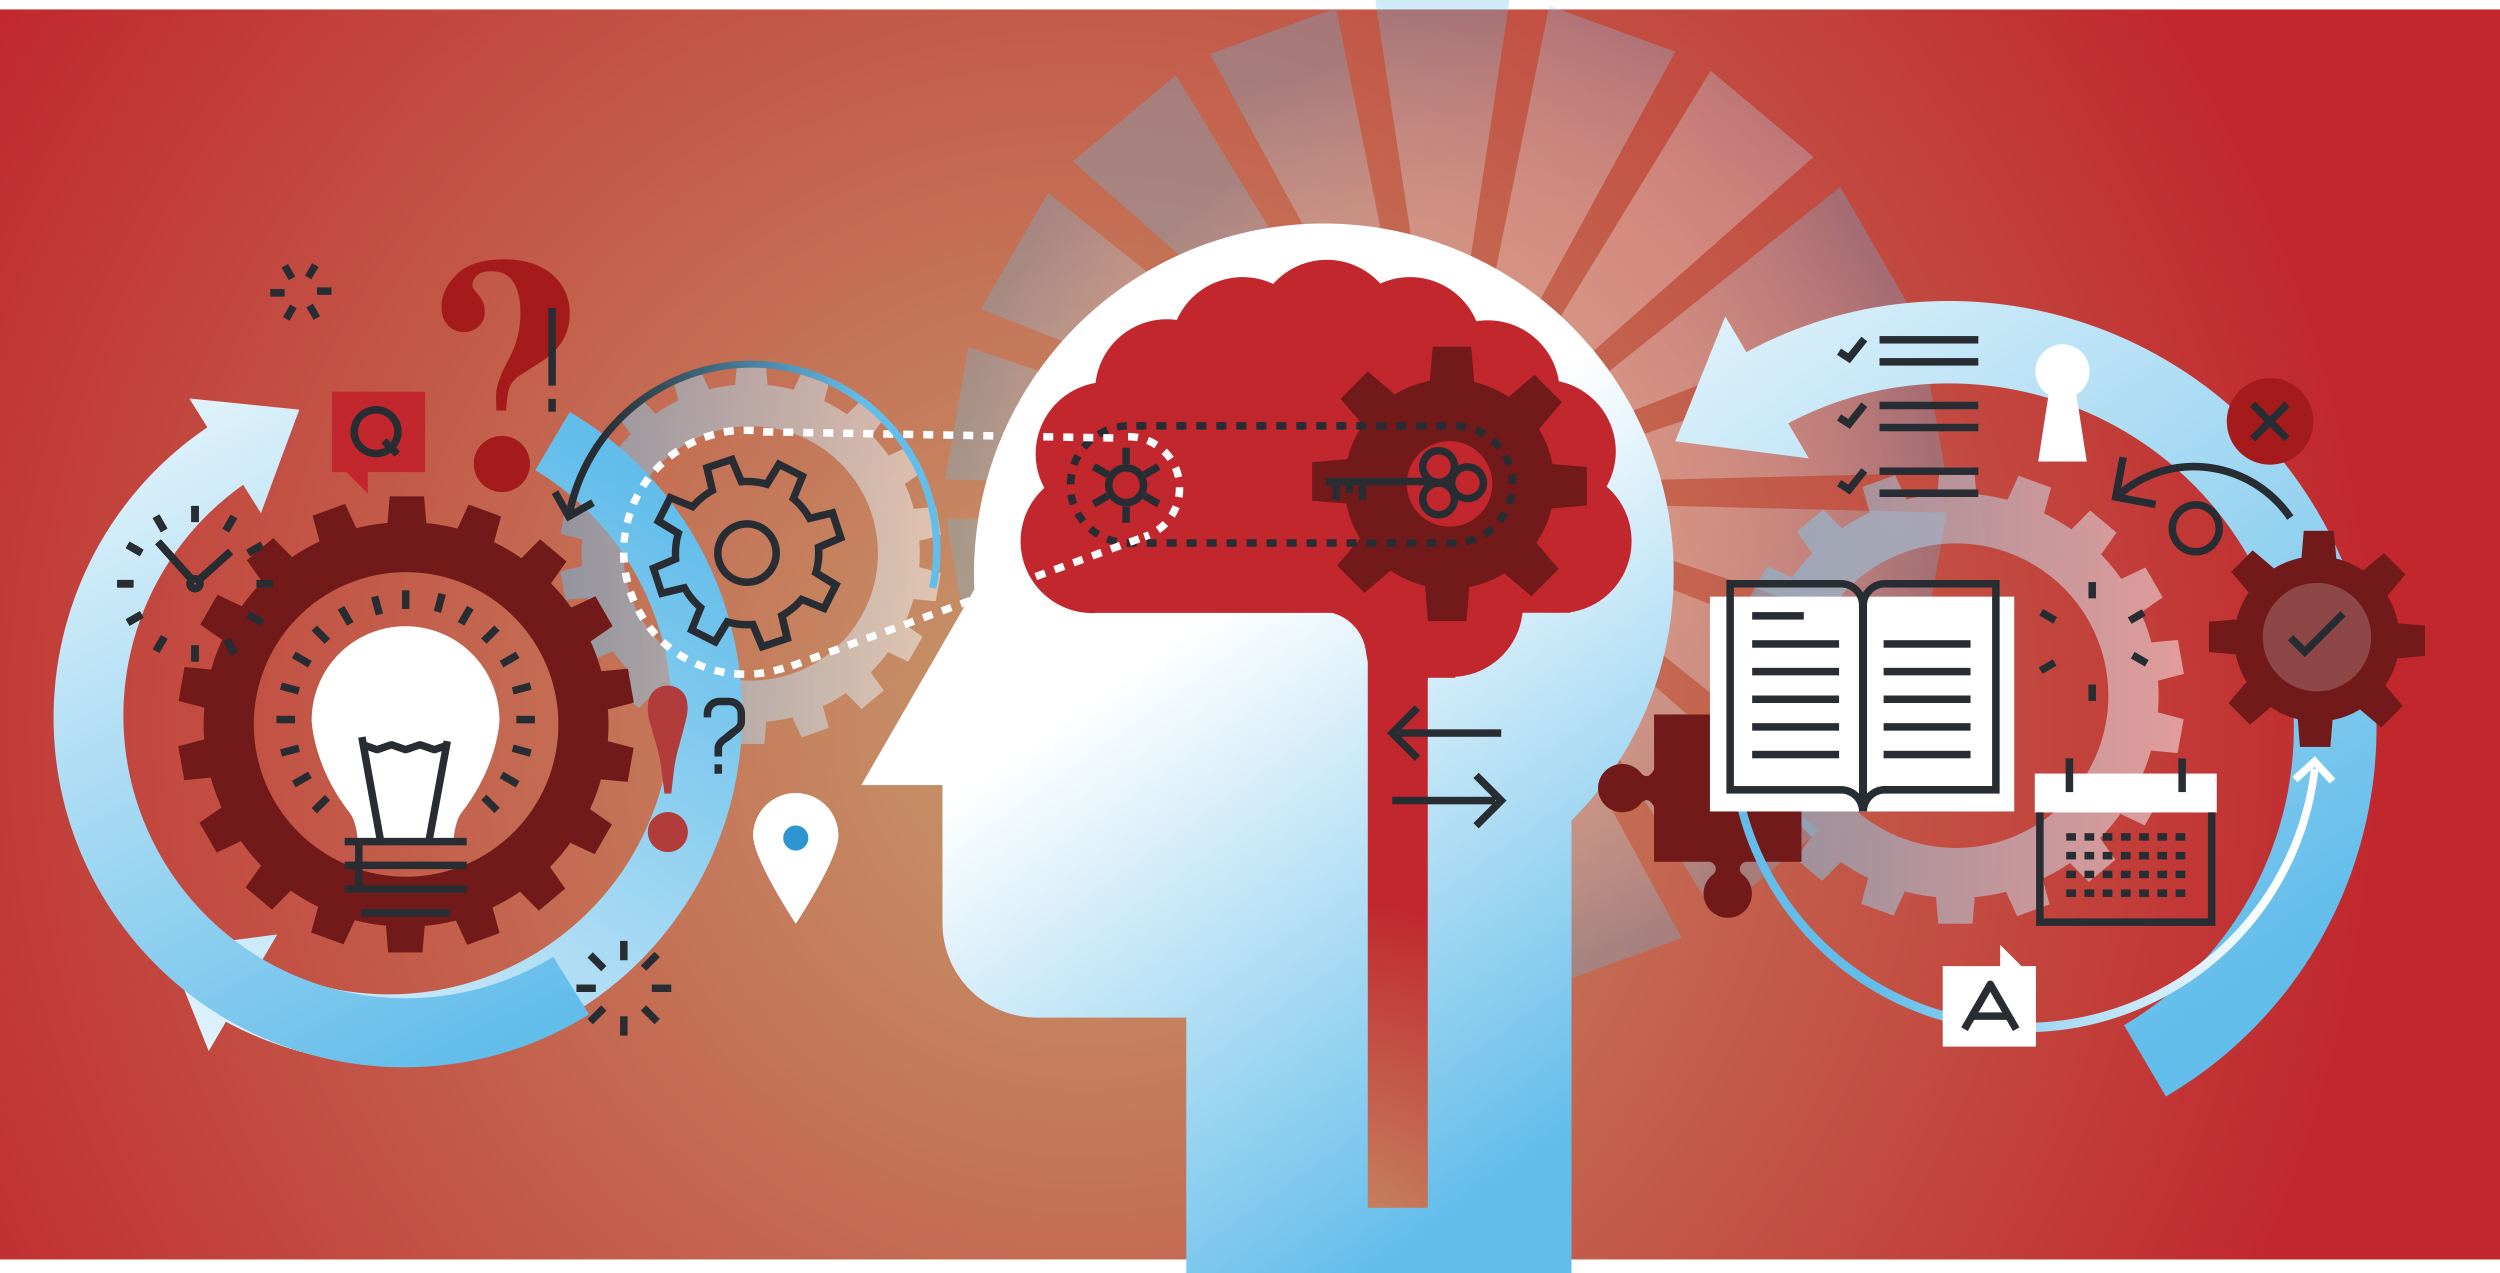 <svg xmlns="http://www.w3.org/2000/svg" xmlns:xlink="http://www.w3.org/1999/xlink" viewBox="0 0 1000 509.3"><defs><style>.a{fill:url(#a);}.b{mask:url(#b);}.aa,.ac,.ae,.ag,.ai,.ak,.c,.e,.g,.i,.k,.m,.o,.q,.s,.u,.w,.y{opacity:0.3;}.c{fill:url(#d);}.d{mask:url(#e);}.e{fill:url(#g);}.f{mask:url(#h);}.g{fill:url(#j);}.h{mask:url(#k);}.i{fill:url(#m);}.j{mask:url(#n);}.k{fill:url(#p);}.l{mask:url(#q);}.m{fill:url(#s);}.n{mask:url(#t);}.o{fill:url(#v);}.p{mask:url(#w);}.q{fill:url(#y);}.r{mask:url(#z);}.s{fill:url(#ab);}.t{mask:url(#ac);}.u{fill:url(#ae);}.v{mask:url(#af);}.w{fill:url(#ah);}.x{mask:url(#ai);}.y{fill:url(#ak);}.z{mask:url(#al);}.aa{fill:url(#an);}.ab{mask:url(#ao);}.ac{fill:url(#aq);}.ad{mask:url(#ar);}.ae{fill:url(#at);}.af{mask:url(#au);}.ag{fill:url(#aw);}.ah{mask:url(#ax);}.ai{fill:url(#az);}.aj{mask:url(#ba);}.ak{fill:url(#bc);}.al{opacity:0.4;}.am{mask:url(#bd);}.an{fill:url(#bf);}.ao,.ap{opacity:0.5;}.ao{fill:url(#bg);}.ap{fill:url(#bh);}.aq{fill:#721a1a;}.ar{mask:url(#bi);}.as{fill:url(#bk);}.at{mask:url(#bl);}.au{fill:url(#bn);}.av{mask:url(#bo);}.aw{fill:url(#bq);}.ax{fill:url(#br);}.ay{fill:#282d33;}.az{fill:#fff;}.ba{mask:url(#bs);}.bb{fill:url(#bu);}.bc{mask:url(#bv);}.bd{fill:url(#bx);}.be{fill:#a51b1b;}.bf{fill:none;stroke:#282d33;stroke-width:3px;}.bg{fill:#b23b3b;}.bh{fill:url(#by);}.bi{fill:#2e95d1;}.bj{fill:#8e4747;}.bk{filter:url(#bw);}.bl{filter:url(#bt);}.bm{filter:url(#bp);}.bn{filter:url(#bm);}.bo{filter:url(#bj);}.bp{filter:url(#be);}.bq{filter:url(#bb);}.br{filter:url(#ay);}.bs{filter:url(#av);}.bt{filter:url(#as);}.bu{filter:url(#ap);}.bv{filter:url(#am);}.bw{filter:url(#aj);}.bx{filter:url(#ag);}.by{filter:url(#ad);}.bz{filter:url(#aa);}.ca{filter:url(#x);}.cb{filter:url(#u);}.cc{filter:url(#r);}.cd{filter:url(#o);}.ce{filter:url(#l);}.cf{filter:url(#i);}.cg{filter:url(#f);}.ch{filter:url(#c);}</style><radialGradient id="a" cx="434" cy="66" r="522.3" gradientTransform="translate(0 225)" gradientUnits="userSpaceOnUse"><stop offset="0" stop-color="#c69c6d"/><stop offset="1" stop-color="#c1272d"/></radialGradient><filter id="c" x="550.12" y="-3.78" width="53.69" height="177.75" filterUnits="userSpaceOnUse" color-interpolation-filters="sRGB"><feFlood flood-color="#fff" result="bg"/><feBlend in="SourceGraphic" in2="bg"/></filter><linearGradient id="d" x1="-9332.3" y1="-2537.53" x2="-9332.3" y2="-2662.99" gradientTransform="translate(-8755.33 -2533.4) rotate(180)" gradientUnits="userSpaceOnUse"><stop offset="0" stop-color="#63bdea"/><stop offset=".04" stop-color="#71c3ec"/><stop offset=".2" stop-color="#9cd5f2"/><stop offset=".36" stop-color="#c0e4f6"/><stop offset=".52" stop-color="#dbf0fa"/><stop offset=".68" stop-color="#eff8fd"/><stop offset=".84" stop-color="#fbfdfe"/><stop offset="1" stop-color="#fff"/></linearGradient><filter id="f" x="483.96" y="-.52" width="86.02" height="176.22" filterUnits="userSpaceOnUse" color-interpolation-filters="sRGB"><feFlood flood-color="#fff" result="bg"/><feBlend in="SourceGraphic" in2="bg"/></filter><linearGradient id="g" x1="-8650.69" y1="-4083.64" x2="-8650.69" y2="-4209.09" gradientTransform="matrix(-.94 .34 -.34 -.94 -9015.06 -862.53)" xlink:href="#d"/><filter id="i" x="429.18" y="26.28" width="134.82" height="153.42" filterUnits="userSpaceOnUse" color-interpolation-filters="sRGB"><feFlood flood-color="#fff" result="bg"/><feBlend in="SourceGraphic" in2="bg"/></filter><linearGradient id="j" x1="-7481.64" y1="-5303.37" x2="-7481.64" y2="-5428.83" gradientTransform="matrix(-.77 .64 -.64 -.77 -8687.54 797.29)" xlink:href="#d"/><filter id="l" x="392.39" y="73.38" width="167.36" height="112.13" filterUnits="userSpaceOnUse" color-interpolation-filters="sRGB"><feFlood flood-color="#fff" result="bg"/><feBlend in="SourceGraphic" in2="bg"/></filter><linearGradient id="m" x1="-5965.57" y1="-6049.76" x2="-5965.57" y2="-6175.21" gradientTransform="translate(-7812.48 2243.78) rotate(120)" xlink:href="#d"/><filter id="o" x="378.04" y="135.11" width="179.71" height="57.3" filterUnits="userSpaceOnUse" color-interpolation-filters="sRGB"><feFlood flood-color="#fff" result="bg"/><feBlend in="SourceGraphic" in2="bg"/></filter><linearGradient id="p" x1="-4285.92" y1="-6232.44" x2="-4285.92" y2="-6357.89" gradientTransform="translate(-6494.97 3304.86) rotate(100)" xlink:href="#d"/><filter id="r" x="378.51" y="199.59" width="179.72" height="57.3" filterUnits="userSpaceOnUse" color-interpolation-filters="sRGB"><feFlood flood-color="#fff" result="bg"/><feBlend in="SourceGraphic" in2="bg"/></filter><linearGradient id="s" x1="-2644.73" y1="-5830.13" x2="-2644.73" y2="-5955.59" gradientTransform="translate(-4895.14 3850.16) rotate(80)" xlink:href="#d"/><filter id="u" x="393.77" y="206.17" width="167.36" height="112.12" filterUnits="userSpaceOnUse" color-interpolation-filters="sRGB"><feFlood flood-color="#fff" result="bg"/><feBlend in="SourceGraphic" in2="bg"/></filter><linearGradient id="v" x1="-1240.51" y1="-4890.14" x2="-1240.51" y2="-5015.59" gradientTransform="translate(-3203.82 3816.11) rotate(60)" xlink:href="#d"/><filter id="x" x="431.29" y="211.36" width="134.82" height="153.42" filterUnits="userSpaceOnUse" color-interpolation-filters="sRGB"><feFlood flood-color="#fff" result="bg"/><feBlend in="SourceGraphic" in2="bg"/></filter><linearGradient id="y" x1="-242.03" y1="-3527.17" x2="-242.03" y2="-3652.63" gradientTransform="matrix(.77 .64 -.64 .77 -1627.36 3205.53)" xlink:href="#d"/><filter id="aa" x="486.55" y="214.54" width="86.02" height="176.21" filterUnits="userSpaceOnUse" color-interpolation-filters="sRGB"><feFlood flood-color="#fff" result="bg"/><feBlend in="SourceGraphic" in2="bg"/></filter><linearGradient id="ab" x1="229.23" y1="-1904.36" x2="229.23" y2="-2029.81" gradientTransform="matrix(.94 .34 -.34 .94 -353.51 2092.59)" xlink:href="#d"/><filter id="ad" x="552.87" y="215.31" width="53.69" height="177.76" filterUnits="userSpaceOnUse" color-interpolation-filters="sRGB"><feFlood flood-color="#fff" result="bg"/><feBlend in="SourceGraphic" in2="bg"/></filter><linearGradient id="ae" x1="117.74" y1="-218.55" x2="117.74" y2="-344.01" gradientTransform="translate(461.98 611.25)" xlink:href="#d"/><filter id="ag" x="586.71" y="213.59" width="86.02" height="176.22" filterUnits="userSpaceOnUse" color-interpolation-filters="sRGB"><feFlood flood-color="#fff" result="bg"/><feBlend in="SourceGraphic" in2="bg"/></filter><linearGradient id="ah" x1="-563.58" y1="1327.42" x2="-563.58" y2="1201.97" gradientTransform="matrix(.94 -.34 .34 .94 721.7 -1059.61)" xlink:href="#d"/><filter id="aj" x="592.68" y="209.59" width="134.82" height="153.43" filterUnits="userSpaceOnUse" color-interpolation-filters="sRGB"><feFlood flood-color="#fff" result="bg"/><feBlend in="SourceGraphic" in2="bg"/></filter><linearGradient id="ak" x1="-1733.25" y1="2547.86" x2="-1733.25" y2="2422.41" gradientTransform="matrix(.77 -.64 .64 .77 394.19 -2719.43)" xlink:href="#d"/><filter id="am" x="596.93" y="203.78" width="167.36" height="112.13" filterUnits="userSpaceOnUse" color-interpolation-filters="sRGB"><feFlood flood-color="#fff" result="bg"/><feBlend in="SourceGraphic" in2="bg"/></filter><linearGradient id="an" x1="-3248.68" y1="3293.88" x2="-3248.68" y2="3168.42" gradientTransform="translate(-480.88 -4165.92) rotate(-60)" xlink:href="#d"/><filter id="ap" x="598.93" y="196.88" width="179.72" height="57.31" filterUnits="userSpaceOnUse" color-interpolation-filters="sRGB"><feFlood flood-color="#fff" result="bg"/><feBlend in="SourceGraphic" in2="bg"/></filter><linearGradient id="aq" x1="-4929.15" y1="3476.84" x2="-4929.15" y2="3351.39" gradientTransform="translate(-1798.38 -5227) rotate(-80)" xlink:href="#d"/><filter id="as" x="598.45" y="132.4" width="179.72" height="57.3" filterUnits="userSpaceOnUse" color-interpolation-filters="sRGB"><feFlood flood-color="#fff" result="bg"/><feBlend in="SourceGraphic" in2="bg"/></filter><linearGradient id="at" x1="-6569.12" y1="3073.97" x2="-6569.12" y2="2948.52" gradientTransform="translate(-3398.21 -5772.3) rotate(-100)" xlink:href="#d"/><filter id="av" x="595.55" y="70.99" width="167.36" height="112.12" filterUnits="userSpaceOnUse" color-interpolation-filters="sRGB"><feFlood flood-color="#fff" result="bg"/><feBlend in="SourceGraphic" in2="bg"/></filter><linearGradient id="aw" x1="-7974.07" y1="2134.41" x2="-7974.07" y2="2008.96" gradientTransform="translate(-5089.53 -5738.25) rotate(-120)" xlink:href="#d"/><filter id="ay" x="590.57" y="24.51" width="134.82" height="153.42" filterUnits="userSpaceOnUse" color-interpolation-filters="sRGB"><feFlood flood-color="#fff" result="bg"/><feBlend in="SourceGraphic" in2="bg"/></filter><linearGradient id="az" x1="-8971.86" y1="771.19" x2="-8971.86" y2="645.74" gradientTransform="matrix(-.77 -.64 .64 -.77 -6666 -5127.67)" xlink:href="#d"/><filter id="bb" x="584.11" y="-1.46" width="86.02" height="176.22" filterUnits="userSpaceOnUse" color-interpolation-filters="sRGB"><feFlood flood-color="#fff" result="bg"/><feBlend in="SourceGraphic" in2="bg"/></filter><linearGradient id="bc" x1="-9444.06" y1="-851.6" x2="-9444.06" y2="-977.05" gradientTransform="matrix(-.94 -.34 .34 -.94 -7939.84 -4014.73)" xlink:href="#d"/><filter id="be" x="344.53" y="85.63" width="324.97" height="419.89" filterUnits="userSpaceOnUse" color-interpolation-filters="sRGB"><feFlood flood-color="#fff" result="bg"/><feBlend in="SourceGraphic" in2="bg"/></filter><linearGradient id="bf" x1="492.72" y1="236.3" x2="638.6" y2="441.16" gradientUnits="userSpaceOnUse"><stop offset="0" stop-color="#fff"/><stop offset="1" stop-color="#63bdea"/></linearGradient><linearGradient id="bg" x1="691.35" y1="274.49" x2="873.56" y2="274.49" gradientUnits="userSpaceOnUse"><stop offset="0" stop-color="#63bdea"/><stop offset="1" stop-color="#fff"/></linearGradient><linearGradient id="bh" x1="224.19" y1="217.58" x2="376.4" y2="217.58" xlink:href="#bg"/><filter id="bj" x="670.15" y="116.61" width="280.48" height="318.27" filterUnits="userSpaceOnUse" color-interpolation-filters="sRGB"><feFlood flood-color="#fff" result="bg"/><feBlend in="SourceGraphic" in2="bg"/></filter><linearGradient id="bk" x1="-5659.92" y1="-4785.32" x2="-6089.65" y2="-4749.4" gradientTransform="matrix(.51 .86 -.86 .51 -316.15 7688.72)" xlink:href="#bg"/><filter id="bm" x="67.13" y="160.99" width="229.74" height="260.7" filterUnits="userSpaceOnUse" color-interpolation-filters="sRGB"><feFlood flood-color="#fff" result="bg"/><feBlend in="SourceGraphic" in2="bg"/></filter><linearGradient id="bn" x1="-2361.01" y1="-2088.51" x2="-2713.01" y2="-2059.09" gradientTransform="matrix(.51 -.86 -.86 -.51 -316.15 -2891.2)" xlink:href="#bg"/><filter id="bp" x="21.45" y="155.62" width="214.15" height="267.51" filterUnits="userSpaceOnUse" color-interpolation-filters="sRGB"><feFlood flood-color="#fff" result="bg"/><feBlend in="SourceGraphic" in2="bg"/></filter><linearGradient id="bq" x1="-5667.43" y1="7744.43" x2="-6019.43" y2="7773.85" gradientTransform="matrix(.53 .85 .85 -.53 -3397.4 9343.04)" xlink:href="#bg"/><radialGradient id="br" cx="530.42" cy="289.74" r="159.5" xlink:href="#a"/><filter id="bt" x="691.4" y="277.64" width="235.96" height="131.49" filterUnits="userSpaceOnUse" color-interpolation-filters="sRGB"><feFlood flood-color="#fff" result="bg"/><feBlend in="SourceGraphic" in2="bg"/></filter><linearGradient id="bu" x1="-6829.28" y1="3847.24" x2="-6595.14" y2="3847.24" gradientTransform="translate(-5490.31 4823.47) rotate(174.38)" gradientUnits="userSpaceOnUse"><stop offset=".09" stop-color="#fff"/><stop offset=".79" stop-color="#63bdea"/></linearGradient><filter id="bw" x="226.51" y="140.27" width="149.72" height="91.42" filterUnits="userSpaceOnUse" color-interpolation-filters="sRGB"><feFlood flood-color="#fff" result="bg"/><feBlend in="SourceGraphic" in2="bg"/></filter><linearGradient id="bx" x1="226.51" y1="185.98" x2="376.23" y2="185.98" gradientUnits="userSpaceOnUse"><stop offset=".09" stop-color="#282d33"/><stop offset=".79" stop-color="#63bdea"/></linearGradient><radialGradient id="by" cx="151.43" cy="177.04" r="19.51" xlink:href="#a"/></defs><title>img-banner-Fail-Red</title><path class="a" d="M0 3.78h1000v500h-1000v-500z"/><path class="c" d="M576.97 177.75l-13.43-88.87-13.42-88.88h53.69l-13.42 88.88-13.42 88.87z"/><path class="e" d="M569.98 179.47l-43.01-78.92-43.01-78.93 25.22-9.18 25.23-9.18 17.79 88.1 17.78 88.11z"/><path class="g" d="M564 183.48l-67.41-59.46-67.41-59.46 20.57-17.25 20.56-17.26 46.85 76.71 46.84 76.72z"/><path class="i" d="M559.76 189.28l-83.68-32.81-83.69-32.82 13.43-23.25 13.42-23.25 70.26 56.07 70.26 56.06z"/><path class="k" d="M557.75 196.19l-89.86-2.22-89.85-2.21 4.66-26.44 4.66-26.44 85.2 28.66 85.19 28.65z"/><path class="m" d="M558.23 203.37l-85.2 28.65-85.19 28.65-4.66-26.44-4.67-26.44 89.86-2.21 89.86-2.21z"/><path class="o" d="M561.13 209.95l-70.25 56.06-70.26 56.06-13.43-23.25-13.42-23.25 83.68-32.81 83.68-32.81z"/><path class="q" d="M566.12 215.14l-46.85 76.71-46.85 76.71-20.56-17.26-20.57-17.25 67.41-59.46 67.42-59.45z"/><path class="s" d="M572.57 218.31l-17.79 88.11-17.78 88.1-25.23-9.17-25.22-9.19 43.01-78.92 43.01-78.93z"/><path class="u" d="M579.72 219.08l13.42 88.88 13.42 88.88h-53.69l13.43-88.88 13.42-88.88z"/><path class="w" d="M586.71 217.37l43.01 78.93 43.01 78.92-25.23 9.18-25.23 9.18-17.78-88.1-17.78-88.11z"/><path class="y" d="M592.68 213.36l67.41 59.46 67.41 59.46-20.56 17.25-20.57 17.26-46.84-76.71-46.85-76.72z"/><path class="aa" d="M596.93 207.56l83.68 32.81 83.68 32.82-13.42 23.25-13.43 23.25-70.25-56.07-70.26-56.06z"/><path class="ac" d="M598.93 200.65l89.86 2.22 89.86 2.21-4.66 26.44-4.66 26.44-85.2-28.66-85.2-28.65z"/><path class="ae" d="M598.45 193.47l85.2-28.65 85.2-28.65 4.66 26.44 4.66 26.43-89.86 2.22-89.86 2.21z"/><path class="ag" d="M595.55 186.89l70.26-56.06 70.26-56.06 13.42 23.25 13.42 23.25-83.68 32.81-83.68 32.81z"/><path class="ai" d="M590.57 181.71l46.85-76.72 46.84-76.71 20.57 17.25 20.56 17.26-67.41 59.46-67.41 59.46z"/><path class="ak" d="M584.11 178.53l17.79-88.11 17.79-88.11 25.22 9.18 25.23 9.19-43.01 78.92-43.02 78.93z"/><path class="an" d="M628.61 505.52v-181.1a139.94 139.94 0 1 0-239-98.85c0 2.12.07 4.22.17 6.33l-19.54 33.86-25.71 44.5h32.47v55.25a37.73 37.73 0 0 0 37.73 37.74h59.77v102.27h154.11z" transform="translate(0 3.78)"/><path class="ao" d="M863.42 274.49c0-2.22-.11-4.42-.29-6.59l.1.58 10.33-2.72-2.39-13.57-10.61 1a80.51 80.51 0 0 0-4.46-12.3l.21.36 8.77-6.09-6.89-11.94-9.65 4.55a81.33 81.33 0 0 0-8.45-10.1l.38.32 6.16-8.72-10.56-8.86-7.51 7.57a81.2 81.2 0 0 0-11.13-6.5l.2.07 2.81-10.3-13-4.72-4.44 9.64a80.41 80.41 0 0 0-12.92-2.28h.45l-.89-10.64h-13.75l-.89 10.63a80.77 80.77 0 0 0-12.68 2.17l.19-.07-4.47-9.7-13 4.71 2.8 10.27a81 81 0 0 0-11.38 6.57l.36-.3-7.48-7.53-10.56 8.86 6.15 8.71a81.34 81.34 0 0 0-8.5 10.12l.28-.48-9.66-4.56-6.89 11.94 8.75 6.08a80.35 80.35 0 0 0-4.49 12.26l.07-.38-10.64-1-2.39 13.57 10.32 2.72c-.18 2.2-.29 4.41-.29 6.66s.11 4.42.29 6.6l-.1-.58-10.33 2.72 2.39 13.57 10.61-1a80.39 80.39 0 0 0 4.46 12.3l-.21-.36-8.77 6.09 6.89 11.94 9.65-4.55a81.23 81.23 0 0 0 8.44 10.09l-.37-.31-6.16 8.72 10.56 8.86 7.51-7.57a80.83 80.83 0 0 0 11.12 6.49l-.19-.07-2.81 10.31 13 4.71 4.46-9.67a80.75 80.75 0 0 0 12.93 2.28h-.46l.88 10.64h13.72l.89-10.63a81 81 0 0 0 12.68-2.17l-.18.07 4.47 9.7 13-4.71-2.86-10.27a80.59 80.59 0 0 0 11.37-6.56l-.35.29 7.52 7.58 10.56-8.86-6.1-8.7a81.29 81.29 0 0 0 8.49-10.12l-.27.48 9.66 4.55 6.89-11.94-8.77-6.08a80.57 80.57 0 0 0 4.49-12.27l-.07.39 10.64 1 2.39-13.58-10.32-2.72c.17-2.21.29-4.43.29-6.67zm-81 60.91a60.91 60.91 0 1 1 60.91-60.91 60.91 60.91 0 0 1-60.88 60.91z" transform="translate(0 3.78)"/><path class="ap" d="M367.92 217.58c0-1.85-.1-3.69-.24-5.51l.09.48 8.63-2.27-2-11.34-8.86.81a67.22 67.22 0 0 0-3.72-10.27l.17.3 7.33-5.09-5.76-10-8.06 3.8a68.1 68.1 0 0 0-7.06-8.43l.32.27 5.15-7.29-8.82-7.4-6.28 6.36a67.76 67.76 0 0 0-9.29-5.42l.17.06 2.31-8.64-10.82-3.94-3.73 8.07a67.22 67.22 0 0 0-10.8-1.9h.38l-.74-8.89h-11.48l-.74 8.88a67.54 67.54 0 0 0-10.59 1.81l.16-.06-3.74-8.1-10.82 3.94 2.34 8.58a67.59 67.59 0 0 0-9.5 5.49l.3-.25-6.28-6.34-8.82 7.4 5.14 7.28a68 68 0 0 0-7.1 8.46l.23-.4-8.07-3.8-5.76 10 7.31 5.08a67 67 0 0 0-3.75 10.24l.06-.32-8.88-.82-2 11.34 8.6 2.25c-.15 1.84-.25 3.69-.25 5.56s.1 3.69.24 5.51l-.09-.49-8.63 2.27 2 11.34 8.86-.81a67.25 67.25 0 0 0 3.73 10.27l-.17-.3-7.33 5.09 5.76 10 8.06-3.8a67.8 67.8 0 0 0 7.05 8.43l-.31-.26-5.15 7.29 8.82 7.4 6.27-6.32a67.61 67.61 0 0 0 9.29 5.42l-.16-.06-2.35 8.61 10.82 3.94 3.74-8.09a67.39 67.39 0 0 0 10.8 1.9h-.38l.74 8.89h11.51l.74-8.88a67.61 67.61 0 0 0 10.59-1.81l-.15.05 3.74 8.1 10.82-3.94-2.34-8.58a67.46 67.46 0 0 0 9.5-5.48l-.29.25 6.28 6.33 8.82-7.4-5.14-7.28a68 68 0 0 0 7.1-8.46l-.23.4 8.07 3.8 5.76-10-7.31-5.08a67.41 67.41 0 0 0 3.75-10.25l-.06.32 8.88.82 2-11.34-8.62-2.27c.15-1.78.24-3.64.24-5.51zm-67.63 50.88a50.88 50.88 0 1 1 50.88-50.88 50.88 50.88 0 0 1-50.88 50.88z" transform="translate(0 3.78)"/><path class="aq" d="M661.62 282v22s-1.34 2.66-2.86 2.66a2.85 2.85 0 0 1-2.23-1.09 9.66 9.66 0 1 0 0 11.8 2.85 2.85 0 0 1 2.23-1.09c1.52 0 2.86 2.67 2.86 2.67v22h22.1a2.84 2.84 0 0 1 1.48 5.07 9.67 9.67 0 1 0 11.81 0 2.84 2.84 0 0 1 1.48-5.07h22.1v-58.95h-59z" transform="translate(0 3.78)"/><path class="as" d="M927 204.61c-46.68-79.41-148-107.18-228.46-63.76l-8.43-14.33-10 25-10 25 26.73 3.43 26.73 3.43-8.29-14.09c64.7-34.21 145.77-11.69 183.25 52 38.56 65.54 16.62 150.24-48.93 188.81l16.76 28.49c81.29-47.73 108.49-152.72 60.64-233.98z"/><path class="au" d="M277.56 352.7c-38.27 65-121.3 87.8-187.17 52.23l-6.91 11.74-8.17-20.5-8.17-20.5 21.86-2.81 21.92-2.86-6.79 11.54a113 113 0 0 0 110-197.26l13.75-23.28c66.55 39.15 88.84 125.15 49.68 191.7z" transform="translate(0 3.78)"/><path class="aw" d="M42.65 357.27c-40-64-21.72-148.15 40.29-190.1l-7.21-11.56 22 2.24 22 2.24-7.73 20.71-7.63 20.71-7.09-11.36a113 113 0 0 0 124 188.8l14.33 23c-65.52 40.86-152.07 20.83-192.96-44.68z" transform="translate(0 3.78)"/><path class="ax" d="M652.62 212.72a28.57 28.57 0 0 0-10-21.88 28.65 28.65 0 0 0-19.08-42.11 28.72 28.72 0 0 0-33-24 28.74 28.74 0 0 0-38.44-15.07 28.73 28.73 0 0 0-42.83.14 28.75 28.75 0 0 0-38.53 14.4 28.71 28.71 0 0 0-32.51 25.19 28.75 28.75 0 0 0-20.51 42 28.74 28.74 0 0 0 19.28 50.07h1.14v-.09h94.67a18.26 18.26 0 0 1 13.6 16l.7 3.68v218.3h24v-212h11v-.43a28.62 28.62 0 0 0 26.89-25.57h19.16v-.25a28.7 28.7 0 0 0 24.46-28.38z" transform="translate(0 3.78)"/><path class="ay" d="M450.45 198.76a8.45 8.45 0 1 1 8.45-8.45 8.46 8.46 0 0 1-8.45 8.45zm0-13.9a5.45 5.45 0 1 0 5.45 5.45 5.45 5.45 0 0 0-5.45-5.45z" transform="translate(0 3.78)"/><path class="ay" d="M448.95 202.53h3v6.57h-3zM448.95 179.07h3v6.57h-3zM456.988 199.596l1.5-2.598 5.69 3.285-1.5 2.598zM436.7 187.898l1.5-2.598 5.69 3.285-1.5 2.598zM456.999 188.586l5.69-3.285 1.5 2.598-5.69 3.285zM436.686 200.309l5.69-3.285 1.5 2.598-5.69 3.285z"/><path class="ay" d="M304.06 256.74l-3.89-9.19a30 30 0 0 1-8.53-.83l-5 8.21-11.85-6 3.74-9.25a29.9 29.9 0 0 1-5.43-6.62l-9.38 2.24-4.14-12.61 9.19-3.89a29.84 29.84 0 0 1 .84-8.52l-8.21-5 6-11.85 9.25 3.75a29.87 29.87 0 0 1 6.62-5.43l-2.27-9.43 12.61-4.15 3.9 9.19a30 30 0 0 1 8.52.84l4.97-8.2 11.85 6-3.74 9.25a29.79 29.79 0 0 1 5.43 6.62l9.46-2.27 4.15 12.6-9.19 3.9a29.77 29.77 0 0 1-.84 8.52l8.22 5-6 11.85-9.25-3.74a29.83 29.83 0 0 1-6.62 5.43l2.24 9.38zm-2-12.34l3.66 8.63 7.36-2.42-2.08-8.89 1-.55a26.9 26.9 0 0 0 7.5-6.14l.7-.83 8.68 3.51 3.5-6.92-7.8-4.79.32-1.1a26.81 26.81 0 0 0 1-9.64l-.09-1.08 8.63-3.66-2.44-7.36-8.89 2.12-.55-1a26.85 26.85 0 0 0-6.14-7.5l-.83-.7 3.52-8.69-6.92-3.49-4.79 7.78-1.09-.31a27 27 0 0 0-9.64-1l-1.08.09-3.66-8.63-7.37 2.42 2.12 8.89-1 .55a26.91 26.91 0 0 0-7.5 6.14l-.7.83-8.68-3.52-3.5 6.92 7.78 4.78-.34 1.16a26.89 26.89 0 0 0-1 9.65l.09 1.08-8.63 3.65 2.42 7.37 8.89-2.12.55 1a26.94 26.94 0 0 0 6.14 7.5l.83.7-3.51 8.68 6.92 3.49 4.78-7.78 1.1.31a27.12 27.12 0 0 0 9.65 1zM298.82 230.62a13.17 13.17 0 1 1 4.11-.66 13.13 13.13 0 0 1-4.11.66zm0-23.33a10.16 10.16 0 1 0 9.65 7 10.16 10.16 0 0 0-9.65-7z" transform="translate(0 3.78)"/><path class="aq" d="M547.13 144.8l-10.9 10.9 8.88 10.5a41.75 41.75 0 0 0-6.11 13.72l-14.12 1.17v15.42l13.7 1.14a41.8 41.8 0 0 0 5.41 14l-9.15 10.82 10.9 10.9 10.5-8.88a41.72 41.72 0 0 0 13.76 6.07l1.17 14.12h15.42l1.14-13.7a41.75 41.75 0 0 0 14-5.41l10.82 9.15 10.9-10.9-8.88-10.5a41.67 41.67 0 0 0 6.07-13.72l14.12-1.18v-15.42l-13.76-1.12a41.73 41.73 0 0 0-5.41-14l9.16-10.82-10.9-10.9-10.45 8.84a41.78 41.78 0 0 0-13.72-6l-1.18-14.12h-15.42l-1.14 13.7a41.77 41.77 0 0 0-14 5.41zm44.79 32.88a17.1 17.1 0 1 1-24.18 0 17.1 17.1 0 0 1 24.18 0zM901.05 216.35l-8.59 8.58 7 8.27a32.87 32.87 0 0 0-4.78 10.8l-11.12.93v12.14l10.79.9a32.89 32.89 0 0 0 4.26 11l-7.21 8.52 8.6 8.61 8.27-7a32.87 32.87 0 0 0 10.81 4.79l.92 11.11h12.14l.9-10.79a32.87 32.87 0 0 0 10.96-4.21l8.52 7.21 8.59-8.58-7-8.27a32.81 32.81 0 0 0 4.78-10.81l11.12-.93v-12.17l-10.79-.9a32.91 32.91 0 0 0-4.26-11l7.21-8.52-8.58-8.58-8.27 7a32.89 32.89 0 0 0-10.81-4.79l-.93-11.12h-12.08l-.9 10.79a32.86 32.86 0 0 0-11 4.26zm35.28 25.89a13.47 13.47 0 1 1-19 0 13.46 13.46 0 0 1 19 0z" transform="translate(0 3.78)"/><path class="ay" d="M581.65 214.92h-3v-3h3.94l.13 3zm-7 0h-4v-3h4v3zm-8 0h-4v-3h4v3zm-8 0h-4v-3h4v3zm-8 0h-4v-3h4v3zm-8 0h-4v-3h4v3zm-8 0h-4v-3h4v3zm-8 0h-4v-3h4v3zm-8 0h-4v-3h4v3zm-8 0h-4v-3h4v3zm-8 0h-4v-3h4v3zm-8 0h-4v-3h4v3zm-8 0h-4v-3h4v3zm-8 0h-4v-3h4v3zm-8 0h-4v-3h4v3zm-8 0h-4v-3h4v3zm-8 0h-4.05l.11-3h3.94v3zm-8.26-.53a24.79 24.79 0 0 1-4.07-1.22l1.1-2.79a21.89 21.89 0 0 0 3.57 1.07zm140.31 0l-.63-2.93a21.94 21.94 0 0 0 3.57-1.09l1.12 2.78a25 25 0 0 1-3.83 1.22zm-148.17-3.08a25.18 25.18 0 0 1-3.42-2.51l2-2.26a22.19 22.19 0 0 0 3 2.21zm156-.08l-1.58-2.55a22.11 22.11 0 0 0 3-2.22l2 2.25a25.12 25.12 0 0 1-3.18 2.5zm-162.38-5.47a25 25 0 0 1-2.39-3.5l2.61-1.48a22.08 22.08 0 0 0 2.11 3.08zm168.72-.12l-2.34-1.88a22 22 0 0 0 2.09-3.09l2.62 1.46a25.09 25.09 0 0 1-2.14 3.49zm-172.88-7.24a24.88 24.88 0 0 1-1.09-4.1l3-.52a21.88 21.88 0 0 0 1 3.61zm177-.15l-2.83-1a21.94 21.94 0 0 0 .93-3.61l3 .5a24.84 24.84 0 0 1-.87 4.09zm-178.23-8.25v-.1a25.28 25.28 0 0 1 .36-4.22l3 .5a22.28 22.28 0 0 0-.31 3.72zm176.87-.14a22.31 22.31 0 0 0-.32-3.72l3-.51a25.24 25.24 0 0 1 .36 4.22h-3zm-172.63-7.24l-2.83-1a24.92 24.92 0 0 1 1.75-3.87l2.62 1.47a21.9 21.9 0 0 0-1.54 3.4zm171.35 0a21.89 21.89 0 0 0-1.55-3.39l2.61-1.47a24.92 24.92 0 0 1 1.76 3.86zm-167.71-6.45l-2.33-1.89a25.15 25.15 0 0 1 2.94-3.06l2 2.25a22.19 22.19 0 0 0-2.6 2.66zm164.06 0a22.12 22.12 0 0 0-2.59-2.69l2-2.26a25.22 25.22 0 0 1 2.89 2.98zm-158.47-4.88l-1.57-2.55a24.91 24.91 0 0 1 3.79-1.91l1.12 2.79a22 22 0 0 0-3.33 1.6zm152.87 0a22 22 0 0 0-3.34-1.67l1.11-2.79a25 25 0 0 1 3.79 1.9zm-146-2.74l-.62-2.93a25.19 25.19 0 0 1 4.21-.53l.12 3a22.06 22.06 0 0 0-3.67.36zm139.06 0a22.15 22.15 0 0 0-3.7-.46l.11-3a25.13 25.13 0 0 1 4.21.52zm-7.64-.47h-4v-3h4v3zm-8 0h-4v-3h4v3zm-8 0h-4v-3h4v3zm-8 0h-4v-3h4v3zm-8 0h-4v-3h4v3zm-8 0h-4v-3h4v3zm-8 0h-4v-3h4v3zm-8 0h-4v-3h4v3zm-8 0h-4v-3h4v3zm-8 0h-4v-3h4v3zm-8 0h-4v-3h4v3zm-8 0h-4v-3h4v3zm-8 0h-4v-3h4v3zm-8 0h-4v-3h4v3zm-8 0h-4v-3h4v3zm-8 0h-4v-3h4v3z" transform="translate(0 3.78)"/><path class="az" d="M297.67 271.2c-1.37 0-2.75-.09-4.12-.21l.28-3c1.28.12 2.59.19 3.87.2zm4.12-.13l-.22-3c1.28-.09 2.58-.24 3.85-.44l.46 3c-1.35.15-2.73.34-4.09.44zm-12.32-.63c-1.35-.24-2.7-.54-4-.88l.76-2.9c1.24.33 2.52.61 3.79.83zm20.46-.64l-.7-2.92c1.25-.3 2.5-.66 3.73-1.06l.94 2.85c-1.31.43-2.65.81-3.97 1.11zm-28.43-1.46c-1.29-.45-2.58-1-3.83-1.53l1.22-2.74c1.18.53 2.39 1 3.6 1.44zm-7.5-3.36c-1.2-.66-2.39-1.38-3.53-2.13l1.65-2.5c1.07.71 2.19 1.38 3.32 2zm-6.87-4.54c-1.13-.84-2.13-1.74-3.13-2.66l2-2.2c.94.87 1.94 1.72 2.95 2.51zm-6-5.6c-.92-1-1.82-2.07-2.66-3.15l2.37-1.84c.79 1 1.63 2 2.5 3zm-5-6.51c-.74-1.15-1.45-2.34-2.1-3.55l2.64-1.42c.61 1.14 1.28 2.26 2 3.33zm-3.91-7.25c-.55-1.25-1.05-2.54-1.5-3.84l2.84-1c.42 1.22.89 2.43 1.41 3.61zm-2.68-7.79c-.34-1.33-.63-2.68-.86-4l3-.5c.22 1.27.49 2.54.81 3.79zm-1.38-8.12c-.12-1.36-.18-2.75-.19-4.12h3c0 1.29.06 2.59.18 3.87zm3-8l-3-.24c.11-1.37.27-2.75.49-4.09l3 .48c-.37 1.28-.53 2.57-.65 3.86zm1.24-7.64l-2.91-.72c.33-1.33.72-2.66 1.16-4l2.84 1c-.56 1.22-.92 2.48-1.23 3.73zm2.47-7.34l-2.87-1.18c.54-1.26 1.14-2.51 1.78-3.72l2.65 1.41c-.63 1.14-1.19 2.31-1.7 3.5zm3.63-6.84l-2.66-1.57c.74-1.15 1.53-2.29 2.36-3.38l2.39 1.82c-.79.98-1.53 2.05-2.23 3.13zm4.69-6.16l-2.23-2c.92-1 1.89-2 2.88-2.95l2.06 2.18c-1.07.88-1.98 1.82-2.84 2.77zm5.64-5.31l-1.87-2.35c1.07-.85 2.19-1.67 3.33-2.43l1.67 2.49c-1.21.72-2.27 1.49-3.27 2.29zm6.43-4.31l-1.46-2.62c1.19-.66 2.43-1.29 3.68-1.85l1.24 2.73c-1.31.53-2.48 1.12-3.6 1.74zm7.05-3.2l-1-2.82 1.3-.45c.87-.29 1.75-.55 2.63-.79l.78 2.9c-.82.22-1.66.47-2.47.74zm7.48-2l-.54-3c1.35-.25 2.72-.44 4.08-.58l.3 3c-1.42.14-2.71.33-3.98.56zm16.21-.15l-.78-.12.44-3 .83.13zm-4.63-.53c-1.29-.08-2.58-.11-3.88-.09l-.05-3c1.37 0 2.75 0 4.12.1z"/><path class="az" d="M458.21 212.33l-.94-2.85a19.07 19.07 0 0 0 1.79-.69l1.22 2.74a22.16 22.16 0 0 1-2.07.8zm5.8-2.91l-1.72-2.42a18.89 18.89 0 0 0 2.8-2.41l2.17 2.07a21.94 21.94 0 0 1-3.26 2.77zm5.89-6.17l-2.53-1.61a19.18 19.18 0 0 0 1.68-3.3l2.79 1.09a22.22 22.22 0 0 1-1.94 3.83zm3.11-7.94l-3-.53a19 19 0 0 0 .3-3.36v-.32h3v.38a22 22 0 0 1-.31 3.84zm-3.08-7.9a19.15 19.15 0 0 0-.53-1.94c-.18-.54-.38-1.07-.6-1.59l2.76-1.19c.26.6.49 1.22.69 1.84a22.16 22.16 0 0 1 .61 2.24zm-2.93-6.76a18.91 18.91 0 0 0-2.38-2.83l2.1-2.15a22 22 0 0 1 2.76 3.28zm-5.27-5.14a19.26 19.26 0 0 0-3.28-1.72l1.15-2.79a22.29 22.29 0 0 1 3.79 2zm-6.83-2.77a19 19 0 0 0-3.58-.34h-.11v-3h.11a22 22 0 0 1 4.15.4z" transform="translate(0 3.78)"/><path class="az" d="M317.2 267.78l-1-2.82 3.76-1.38 1 2.82zm7.51-2.75l-1-2.82 3.76-1.38 1 2.82zm7.51-2.75l-1-2.82 3.76-1.38 1 2.82zm7.51-2.75l-1-2.82 3.76-1.38 1 2.82zm7.51-2.75l-1-2.82 3.76-1.38 1 2.82zm7.51-2.75l-1-2.82 3.76-1.38 1 2.82zm7.51-2.75l-1-2.82 3.76-1.38 1 2.82zm7.51-2.75l-1-2.82 3.76-1.38 1 2.82zm7.51-2.75l-1-2.82 3.76-1.38 1 2.82zm7.51-2.75l-1-2.82 3.76-1.38 1 2.82zm7.51-2.75l-1-2.82 3.76-1.38 1 2.82zm7.51-2.75l-1-2.82 3.76-1.38 1 2.82zm7.51-2.75l-1-2.82 3.76-1.38 1 2.82zm7.51-2.75l-1-2.82 3.76-1.38 1 2.82zm7.51-2.75l-1-2.82 3.76-1.38 1 2.82zm7.51-2.75l-1-2.82 3.76-1.38 1 2.82zm7.51-2.75l-1-2.82 3.76-1.38 1 2.82zm7.51-2.75l-1-2.82 3.76-1.38 1 2.82zm7.51-2.75l-1-2.82 3.76-1.38 1 2.82zM445.28 176.69l-4-.07.05-3 4 .07zm-8-.14l-4-.07.05-3 4 .07zm-8-.14l-4-.07.05-3 4 .07zm-8-.14l-4-.07.05-3 4 .07zm-8-.14l-4-.07.05-3 4 .07zm-8-.14l-4-.07.05-3 4 .07zm-8-.14l-4-.07.05-3 4 .07zm-8-.14l-4-.07.05-3 4 .07zm-8-.14l-4-.07.05-3 4 .07zm-8-.14l-4-.07.05-3 4 .07zm-8-.14l-4-.07.05-3 4 .07zm-8-.14l-4-.07.05-3 4 .07zm-8-.14l-4-.07.05-3 4 .07zm-8-.14l-4-.07.05-3 4 .07zm-8-.14l-4-.07.05-3 4 .07zm-8-.14l-4-.07.05-3 4 .07zm-8-.14l-4-.07.05-3 4 .07zm-8-.14l-4-.07.05-3 4 .07z"/><path class="aq" d="M243.4 286c0-2.22-.11-4.42-.29-6.59l.1.58 10.33-2.72-2.39-13.57-10.61 1a80.44 80.44 0 0 0-4.46-12.3l.2.36 8.77-6.09-6.89-11.94-9.65 4.55a81.46 81.46 0 0 0-8.45-10.09l.38.32 6.16-8.72-10.56-8.86-7.51 7.57a80.89 80.89 0 0 0-11.11-6.5l.2.07 2.81-10.3-13-4.72-4.43 9.62a80.79 80.79 0 0 0-12.92-2.27h.45l-.89-10.64h-13.76l-.88 10.62a80.71 80.71 0 0 0-12.68 2.17l.18-.07-4.47-9.7-13 4.71 2.8 10.27a80.76 80.76 0 0 0-11.38 6.57l.36-.3-7.52-7.58-10.56 8.86 6.15 8.71a81.24 81.24 0 0 0-8.49 10.12l.27-.48-9.66-4.54-6.89 11.94 8.75 6.08a80.42 80.42 0 0 0-4.49 12.27l.07-.39-10.63-1-2.39 13.57 10.32 2.72c-.18 2.2-.29 4.41-.29 6.66s.11 4.42.29 6.6l-.1-.59-10.33 2.72 2.39 13.57 10.61-1a80.31 80.31 0 0 0 4.46 12.3l-.21-.36-8.77 6.09 6.89 11.94 9.65-4.55a81.4 81.4 0 0 0 8.44 10.09l-.37-.31-6.16 8.72 10.56 8.86 7.51-7.57a80.88 80.88 0 0 0 11.14 6.52l-.19-.07-2.81 10.3 13 4.72 4.46-9.66a80.68 80.68 0 0 0 12.92 2.27h-.45l.88 10.64h13.74l.89-10.63a80.77 80.77 0 0 0 12.67-2.17l-.18.06 4.47 9.7 13-4.71-2.85-10.24a80.65 80.65 0 0 0 11.36-6.56l-.35.29 7.52 7.58 10.56-8.86-6.09-8.66a81.24 81.24 0 0 0 8.49-10.12l-.27.48 9.66 4.55 6.89-11.93-8.77-6.13a80.44 80.44 0 0 0 4.49-12.27l-.07.39 10.63 1 2.4-13.57-10.32-2.72c.16-2.23.27-4.45.27-6.68zm-81 60.91a60.91 60.91 0 1 1 60.95-60.91 60.91 60.91 0 0 1-60.91 60.9z" transform="translate(0 3.78)"/><path class="bb" d="M810 409.12a120.38 120.38 0 0 1-13.37-.75 118.34 118.34 0 0 1-104.49-130.73l3 .33a115.34 115.34 0 0 0 229.25 25.6l3 .33a118.37 118.37 0 0 1-117.39 105.22z" transform="translate(0 3.78)"/><path class="az" d="M931.92 313.46l-6.2-6.75-6.74 6.2-2.03-2.21 8.95-8.22 8.23 8.95-2.21 2.03z"/><path class="bd" d="M374.56 231.69l-2.93-.62a72.67 72.67 0 1 0-142.18-30.19l-2.93-.62a75.67 75.67 0 0 1 148.04 31.43z" transform="translate(0 3.78)"/><path class="ay" d="M226.92 208.61l-6.25-11.02 2.61-1.48 4.77 8.41 8.41-4.77 1.48 2.61-11.02 6.25z"/><path class="az" d="M143.08 332.43h38.33c.27-3.63 1.08-8.34 3.36-11.38 14.15-18.22 15-35.56 15-36.79a37.55 37.55 0 1 0-75.1 0c0 1.23.88 18.57 15 36.79 2.38 3.03 3.17 7.75 3.41 11.38z" transform="translate(0 3.78)"/><path class="ay" d="M143.274 295.095l2.952-.531 7.422 41.259-2.952.531zM169.9 337.275l7.547-41.091 2.94.54-7.547 41.091zM174.23 301.3h-.99l-5.24-1.82-5.24 1.82h-.98l-5.23-1.82-5.23 1.82h-.99l-5.73-2 .99-2.83 5.23 1.83 5.23-1.83h.99l5.23 1.83 5.23-1.83h.99l5.24 1.83 5.24-1.83.99 2.83-5.73 2zM137.87 335.14h48.83v3h-48.83zM137.87 344.63h48.83v3h-48.83zM137.87 354.12h48.83v3h-48.83zM144.51 363.6h35.55v3h-35.55zM142.03 337.15h3v18.03h-3zM160.78 236.12h3v7.44h-3zM148.394 238.987l2.91-.78 1.934 7.217-2.91.78zM135.094 243.855l2.598-1.5 3.72 6.443-2.598 1.5zM124.635 252.295l2.121-2.121 5.26 5.26-2.121 2.121zM116.747 263.252l1.5-2.598 6.452 3.725-1.5 2.598zM111.991 275.907l.777-2.898 7.197 1.93-.777 2.898zM110.58 286.32h7.44v3h-7.44zM112.019 299.756l7.187-1.927.777 2.898-7.187 1.927zM116.776 312.34l6.452-3.725 1.5 2.598-6.452 3.725zM124.648 323.231l5.267-5.267 2.121 2.121-5.267 5.267zM192.498 319.982l2.121-2.121 5.26 5.26-2.121 2.121zM199.847 311.277l1.5-2.598 6.452 3.725-1.5 2.598zM204.691 300.742l.777-2.898 7.197 1.93-.777 2.898zM206.53 286.32h7.45v3h-7.45zM204.707 274.896l7.187-1.927.777 2.898-7.187 1.927zM199.865 264.358l6.452-3.725 1.5 2.598-6.452 3.725zM192.468 255.391l5.26-5.26 2.121 2.121-5.26 5.26zM183.111 248.782l3.72-6.443 2.598 1.5-3.72 6.443zM173.489 244.364l1.934-7.217 2.91.78-1.934 7.217z"/><path class="az" d="M683.98 238.66h121.71v85.92h-121.71z"/><path class="ay" d="M746.58 320.83h-3a7.19 7.19 0 0 0-7.18-7.18h-45.85v-85.43h45.85a10.19 10.19 0 0 1 10.18 10.18v82.43zm-53-10.18h42.82a10.15 10.15 0 0 1 7.18 3v-75.25a7.18 7.18 0 0 0-7.18-7.18h-42.85v79.43zM746.82 320.83h-3v-82.43a10.19 10.19 0 0 1 10.18-10.18h45.85v85.43h-45.85a7.18 7.18 0 0 0-7.18 7.18zm7.18-89.61a7.18 7.18 0 0 0-7.18 7.18v75.22a10.14 10.14 0 0 1 7.18-3h42.85v-79.4h-42.85z" transform="translate(0 3.78)"/><path class="ay" d="M700.87 244.84h20.65v3h-20.65zM700.87 256.08h34.77v3h-34.77zM700.87 267.14h34.77v3h-34.77zM700.87 278.2h34.77v3h-34.77zM700.87 289.26h34.77v3h-34.77zM700.87 300.32h34.77v3h-34.77zM753.44 256.08h34.77v3h-34.77zM753.44 267.14h34.77v3h-34.77zM753.44 278.2h34.77v3h-34.77zM753.44 289.26h34.77v3h-34.77zM753.44 300.32h34.77v3h-34.77z"/><path class="be" d="M182.78 105.9q6.14-5.95 18.61-5.95t19.49 6.11a19.78 19.78 0 0 1 7 15.61 20.94 20.94 0 0 1-1.42 7.95q-2.59 6.4-9.76 11.18-2.84 1.81-3.88 2.49t-4.17 2.62a12.09 12.09 0 0 0-4.46 4.39q-1.33 2.46-1.71 10.15h-3.94l-.13-5.62q0-5.69 4.88-14.54a38.26 38.26 0 0 0 4.88-18.74q0-8-2.78-12.41t-8.92-4.4q-4 0-5.72 1.71a5.13 5.13 0 0 0-1.75 3.65 3.05 3.05 0 0 0 .26 1.36 7.42 7.42 0 0 0 1 1.36l.9 1.1a13.55 13.55 0 0 1 2.1 3.3 9.88 9.88 0 0 1 .61 3.75 7.5 7.5 0 0 1-2.46 5.88 8.51 8.51 0 0 1-5.88 2.2 8.62 8.62 0 0 1-6.27-2.62q-2.65-2.62-2.65-7.59.03-7 6.17-12.94zm10 68a11.23 11.23 0 1 1-3.26 7.92 10.78 10.78 0 0 1 3.24-7.96z" transform="translate(0 3.78)"/><path class="ay" d="M291.32 292.68l-1.9-2.32 3.59-2.92c.93-.59 2-1.5 2-2.5v-3.29a3.33 3.33 0 0 0-3.33-3.33h-3.88a3.33 3.33 0 0 0-3.33 3.33v1.54h-3v-1.54a6.34 6.34 0 0 1 6.33-6.33h3.88a6.34 6.34 0 0 1 6.33 6.33v3.29c0 1.87-1.13 3.55-3.35 5z" transform="translate(0 3.78)"/><path class="ay" d="M288.8 302.61h-3v-3.29c0-1.87 1.13-3.55 3.35-5l3.37-2.77 1.9 2.32-3.58 2.91c-.93.59-2 1.5-2 2.5v3.29zM285.8 305.73h3v3.76h-3z"/><path class="bf" d="M225.05 144.25"/><path class="ay" d="M219.34 123.18h3v31.08h-3zM219.34 159.54h3v5.15h-3z"/><path class="bg" d="M261.48 272.66a8 8 0 0 1 5.6-2.19 8.09 8.09 0 0 1 5.55 2.17q2.42 2.17 2.42 7.14a22.34 22.34 0 0 1-.76 4.72q-.76 3.16-2.74 10.35a64.36 64.36 0 0 0-1.64 7.21q-.44 2.88-1.41 11.59h-2.72q-1.34-11-1.8-13.55a71.72 71.72 0 0 0-1.84-7.24q-1.75-5.94-2.26-7.93a21 21 0 0 1-.78-4.84q.01-5.24 2.38-7.43zm0 50.75a8 8 0 1 1-2.33 5.65 7.69 7.69 0 0 1 2.29-5.65z" transform="translate(0 3.78)"/><path class="bh" d="M170.07 156.69h-37.28v32.16h5.78l8.53 8.53v-8.53h22.97v-32.16z"/><path class="ay" d="M150.43 179.14a10.25 10.25 0 1 1 10.25-10.25 10.26 10.26 0 0 1-10.25 10.25zm0-17.5a7.25 7.25 0 1 0 7.25 7.25 7.26 7.26 0 0 0-7.25-7.25z" transform="translate(0 3.78)"/><path class="ay" d="M152.538 177.38l2.121-2.121 5.338 5.338-2.121 2.121z"/><path class="az" d="M777.09 418.63h37.29v-32.17h-5.79l-8.53-8.53v8.53h-22.97v32.17z"/><path class="ay" d="M787.08 408.64l-2.6-1.5 10.35-17.93a1.5 1.5 0 0 1 2.6 0l10.35 17.93-2.6 1.5-9.04-15.64z" transform="translate(0 3.78)"/><path class="ay" d="M788.97 404.96h14.33v3h-14.33zM76.51 202.37h3v6.46h-3zM61.126 207.294l2.598-1.5 3.23 5.594-2.598 1.5zM50.301 219.251l1.5-2.598 5.594 3.23-1.5 2.598zM46.89 231.98h6.46v3h-6.46zM50.326 247.708l5.594-3.23 1.5 2.598-5.594 3.23zM61.15 259.656l3.23-5.594 2.598 1.5-3.23 5.594zM76.51 258.12h3v6.46h-3zM89.362 256.624l2.61-1.5 3.23 5.62-2.61 1.5zM98.59 247.182l1.5-2.598 5.594 3.23-1.5 2.598zM102.65 231.98h6.46v3h-6.46zM98.555 219.919l5.594-3.23 1.5 2.598-5.594 3.23zM89.021 211.477l3.23-5.594 2.598 1.5-3.23 5.594z"/><path class="ay" d="M78 233.15a3.44 3.44 0 0 1-2.3-6 3.54 3.54 0 0 1 4.86.27 3.44 3.44 0 0 1-2.56 5.73zm0-3.89a.44.44 0 0 0-.3.11.45.45 0 0 0 0 .63.45.45 0 0 0 .78-.28.45.45 0 0 0-.48-.46z" transform="translate(0 3.78)"/><path class="ay" d="M62.111 217.765l2.235-2.001 13.547 15.131-2.235 2.001zM77.895 231.473l13.328-11.933 2.001 2.235-13.328 11.933z"/><path class="az" d="M335.31 330.49c0 9.39-17 35.13-17 35.13s-17-25.74-17-35.13a17 17 0 0 1 34 0z" transform="translate(0 3.78)"/><circle class="bi" cx="318.31" cy="335.21" r="5.03"/><path class="ay" d="M76.51 202.37h3v6.46h-3zM61.126 207.294l2.598-1.5 3.23 5.594-2.598 1.5zM50.301 219.251l1.5-2.598 5.594 3.23-1.5 2.598zM46.89 231.98h6.46v3h-6.46zM50.326 247.708l5.594-3.23 1.5 2.598-5.594 3.23zM61.15 259.656l3.23-5.594 2.598 1.5-3.23 5.594zM76.51 258.12h3v6.46h-3zM89.362 256.624l2.61-1.5 3.23 5.62-2.61 1.5zM98.59 247.182l1.5-2.598 5.594 3.23-1.5 2.598zM102.65 231.98h6.46v3h-6.46zM98.555 219.919l5.594-3.23 1.5 2.598-5.594 3.23zM89.021 211.477l3.23-5.594 2.598 1.5-3.23 5.594z"/><path class="ay" d="M78 233.15a3.44 3.44 0 0 1-2.3-6 3.54 3.54 0 0 1 4.86.27 3.44 3.44 0 0 1-2.56 5.73zm0-3.89a.44.44 0 0 0-.3.11.45.45 0 0 0 0 .63.45.45 0 0 0 .78-.28.45.45 0 0 0-.48-.46z" transform="translate(0 3.78)"/><path class="ay" d="M62.111 217.765l2.235-2.001 13.547 15.131-2.235 2.001zM77.895 231.473l13.328-11.933 2.001 2.235-13.328 11.933zM530.34 191.1h43.43v3h-43.43zM533.05 192.6h3v7.45h-3zM543.42 192.6h3v7.45h-3zM538.24 192.6h3v4.54h-3z"/><path class="ay" d="M575.45 190.67a7.83 7.83 0 1 1 7.83-7.83 7.84 7.84 0 0 1-7.83 7.83zm0-12.66a4.83 4.83 0 1 0 4.83 4.83 4.83 4.83 0 0 0-4.83-4.84zM575.45 203.61a7.83 7.83 0 1 1 7.83-7.83 7.84 7.84 0 0 1-7.83 7.83zm0-12.66a4.83 4.83 0 1 0 4.83 4.83 4.84 4.84 0 0 0-4.83-4.83zM587 197.14a7.83 7.83 0 1 1 7.83-7.83 7.84 7.84 0 0 1-7.83 7.83zm0-12.66a4.83 4.83 0 1 0 4.83 4.83 4.84 4.84 0 0 0-4.83-4.83z" transform="translate(0 3.78)"/><path class="ay" d="M751.81 134.42h39.51v3h-39.51zM751.81 143.23h39.51v3h-39.51zM739.95 145.28l-5.16-3.33 1.62-2.52 2.88 1.86 5.27-6.6 2.35 1.87-6.96 8.72zM751.81 160.7h39.51v3h-39.51zM751.81 169.51h39.51v3h-39.51zM739.95 171.56l-5.16-3.33 1.62-2.52 2.88 1.86 5.27-6.6 2.35 1.87-6.96 8.72zM751.81 186.98h39.51v3h-39.51zM751.81 195.79h39.51v3h-39.51zM739.95 197.84l-5.16-3.34 1.62-2.52 2.88 1.86 5.27-6.6 2.35 1.87-6.96 8.73zM126.79 114.95h5.77v3h-5.77zM121.954 110.259l2.885-4.997 2.598 1.5-2.885 4.997zM112.614 107.07l2.598-1.5 2.885 4.997-2.598 1.5zM108.09 115.63h5.77v3h-5.77zM113.194 126.799l2.885-4.997 2.598 1.5-2.885 4.997zM122.552 122.955l2.598-1.5 2.885 4.997-2.598 1.5zM248.03 376.35h3v7.75h-3zM234.983 383.031l2.121-2.121 5.479 5.479-2.121 2.121zM230.58 393.8h7.75v3h-7.75zM234.996 407.63l5.479-5.479 2.121 2.121-5.479 5.479zM248.03 406.51h3v7.75h-3zM256.329 404.221l2.121-2.121 5.486 5.486-2.121 2.121zM260.73 393.8h7.76v3h-7.76zM256.353 386.206l5.479-5.479 2.121 2.121-5.479 5.479zM835.38 232.82h3v6.52h-3zM835.38 232.82h3v6.52h-3zM815.694 246.191l1.5-2.598 5.646 3.26-1.5 2.598zM815.485 266.951l5.646-3.26 1.5 2.598-5.646 3.26zM835.38 273.83h3v6.52h-3zM852.321 263.367l1.5-2.61 5.672 3.26-1.5 2.61zM851.106 246.953l5.646-3.26 1.5 2.598-5.646 3.26z"/><path class="az" d="M835.85 144.8a10.85 10.85 0 1 0-16.42 9.3l-4.15 26.74h19.42l-4.14-26.74a10.83 10.83 0 0 0 5.29-9.3z" transform="translate(0 3.78)"/><circle class="bj" cx="926.78" cy="254.87" r="21.69"/><path class="ay" d="M921.92 262.9l-6.79-6.79 2.13-2.12 4.66 4.66 14.21-14.21 2.12 2.13-16.33 16.33z"/><circle class="be" cx="908.03" cy="168.55" r="17.32"/><path class="ay" d="M899.945 174.479l13.836-13.836 2.121 2.121-13.836 13.836zM899.908 162.724l2.121-2.121 13.836 13.836-2.121 2.121z"/><path class="ay" d="M878.31 218.44a10.88 10.88 0 1 1 10.88-10.88 10.89 10.89 0 0 1-10.88 10.88zm0-18.76a7.88 7.88 0 1 0 7.88 7.88 7.89 7.89 0 0 0-7.88-7.88z" transform="translate(0 3.78)"/><path class="ay" d="M861.96 203.25l-17.41-3.23 3.24-17.41 2.95.55-2.69 14.46 14.46 2.68-.55 2.95z"/><path class="ay" d="M914.89 204.15a45.16 45.16 0 0 0-28.83-18.93 43.93 43.93 0 0 0-33.43 6.93 45.32 45.32 0 0 0-3.62 2.77l-1.94-2.29a48.3 48.3 0 0 1 3.87-3 46.91 46.91 0 0 1 35.7-7.4 48.14 48.14 0 0 1 30.74 20.18z" transform="translate(0 3.78)"/><path class="ay" d="M556.9 318.72h41.14v3h-41.14zM591.48 331.36l-2.13-2.12 9.02-9.02-9.02-9.01 2.13-2.12 11.13 11.13-11.13 11.14zM559.35 291.72h41.14v3h-41.14zM565.92 304.36l-11.14-11.14 11.14-11.13 2.12 2.12-9.02 9.01 9.02 9.02-2.12 2.12z"/><path class="az" d="M813.92 309.43h72.78v15.55h-72.78z"/><path class="ay" d="M886.17 370.36h-71.73v-45.36h3v42.36h65.73v-42.36h3v45.36zM826.27 303.33h3v13.51h-3zM871.35 303.33h3v13.51h-3zM826.5 333.27h3.88v3h-3.88zM833.79 333.27h3.88v3h-3.88zM841.08 333.27h3.88v3h-3.88zM848.37 333.27h3.88v3h-3.88zM855.66 333.27h3.88v3h-3.88zM862.95 333.27h3.88v3h-3.88zM870.25 333.27h3.88v3h-3.88zM826.5 340.77h3.88v3h-3.88zM833.79 340.77h3.88v3h-3.88zM841.08 340.77h3.88v3h-3.88zM848.37 340.77h3.88v3h-3.88zM855.66 340.77h3.88v3h-3.88zM862.95 340.77h3.88v3h-3.88zM870.25 340.77h3.88v3h-3.88zM826.5 348.27h3.88v3h-3.88zM833.79 348.27h3.88v3h-3.88zM841.08 348.27h3.88v3h-3.88zM848.37 348.27h3.88v3h-3.88zM855.66 348.27h3.88v3h-3.88zM862.95 348.27h3.88v3h-3.88zM870.25 348.27h3.88v3h-3.88zM826.5 355.77h3.88v3h-3.88zM833.79 355.77h3.88v3h-3.88zM841.08 355.77h3.88v3h-3.88zM848.37 355.77h3.88v3h-3.88zM855.66 355.77h3.88v3h-3.88zM862.95 355.77h3.88v3h-3.88zM870.25 355.77h3.88v3h-3.88z"/><path class="az" d="M335.31 330.49c0 9.39-17 35.13-17 35.13s-17-25.74-17-35.13a17 17 0 0 1 34 0z" transform="translate(0 3.78)"/><circle class="bi" cx="318.31" cy="335.21" r="5.03"/></svg>